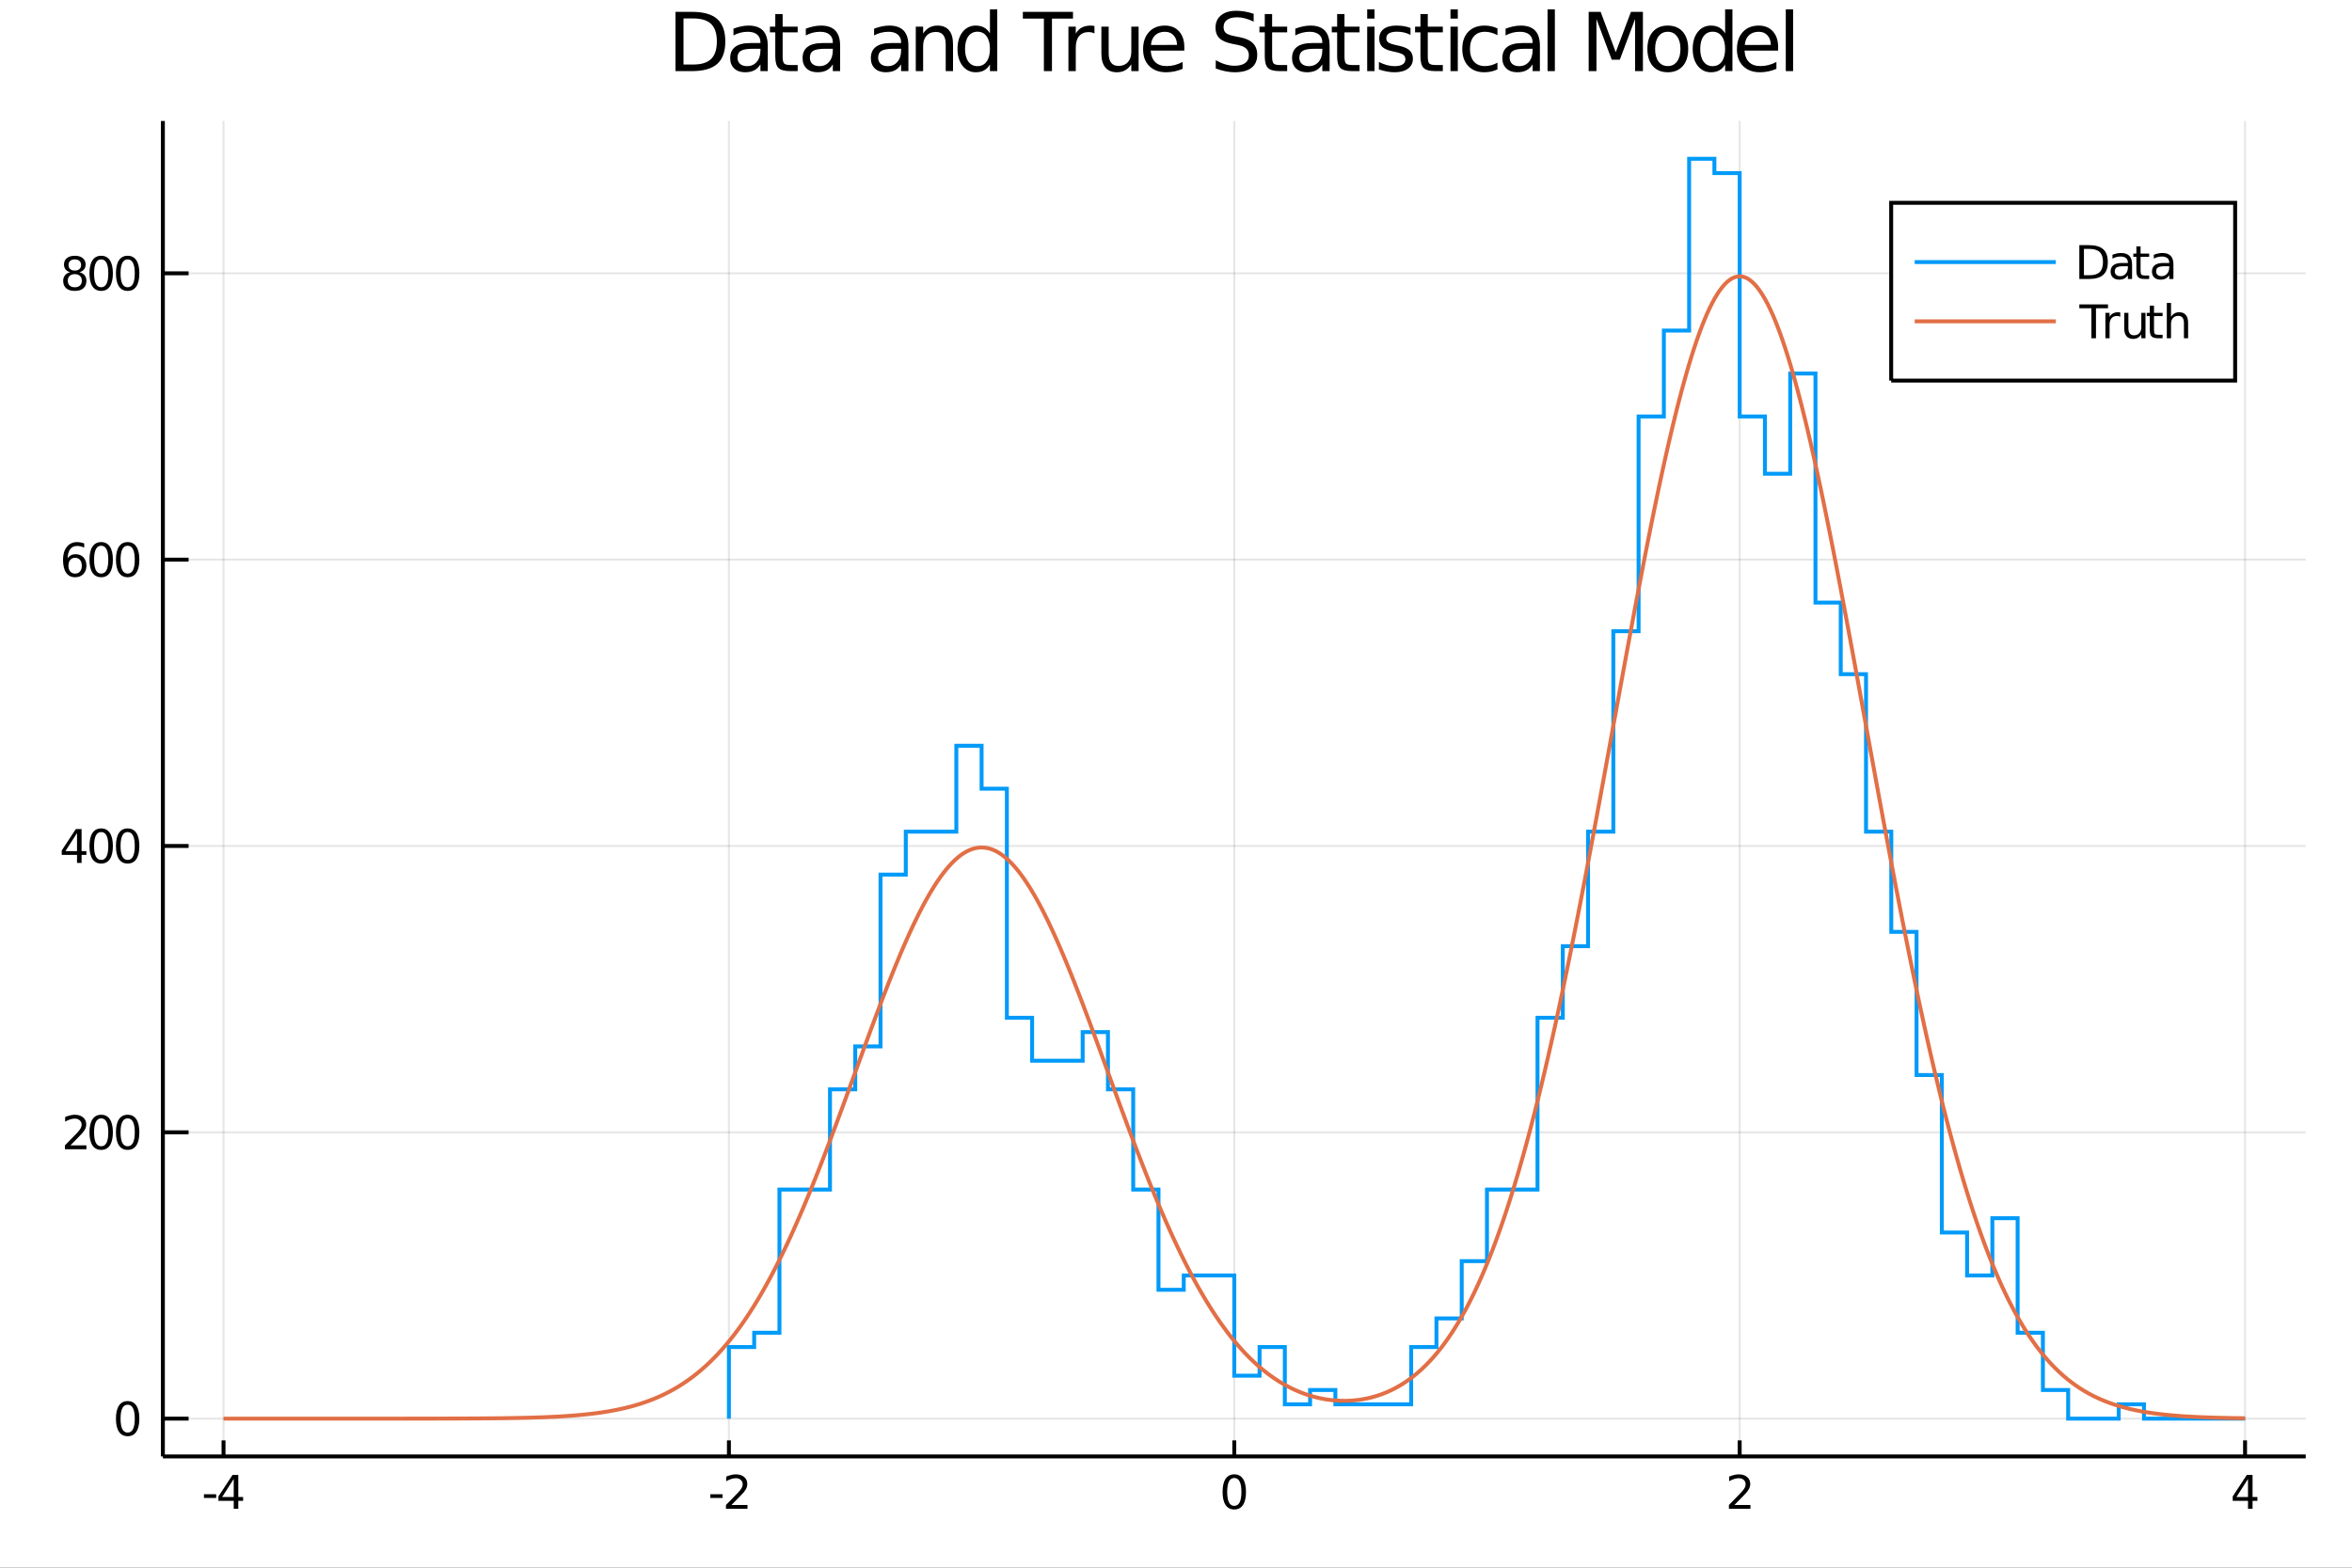 <?xml version="1.0" encoding="utf-8"?>
<svg xmlns="http://www.w3.org/2000/svg" xmlns:xlink="http://www.w3.org/1999/xlink" width="600" height="400" viewBox="0 0 2400 1600">
<rect x="0" y="0" width="2400" height="1600" fill="#333333" stroke="none"/>
<defs>
  <clipPath id="clip190">
    <rect x="0" y="0" width="2400" height="1600"/>
  </clipPath>
</defs>
<path clip-path="url(#clip190)" d="
M0 1600 L2400 1600 L2400 0 L0 0  Z
  " fill="#ffffff" fill-rule="evenodd" fill-opacity="1"/>
<defs>
  <clipPath id="clip191">
    <rect x="480" y="0" width="1681" height="1600"/>
  </clipPath>
</defs>
<path clip-path="url(#clip190)" d="
M166.205 1486.45 L2352.76 1486.45 L2352.76 123.472 L166.205 123.472  Z
  " fill="#ffffff" fill-rule="evenodd" fill-opacity="1"/>
<defs>
  <clipPath id="clip192">
    <rect x="166" y="123" width="2188" height="1364"/>
  </clipPath>
</defs>
<polyline clip-path="url(#clip192)" style="stroke:#000000; stroke-width:2; stroke-opacity:0.1; fill:none" points="
  228.088,1486.45 228.088,123.472 
  "/>
<polyline clip-path="url(#clip192)" style="stroke:#000000; stroke-width:2; stroke-opacity:0.1; fill:none" points="
  743.784,1486.45 743.784,123.472 
  "/>
<polyline clip-path="url(#clip192)" style="stroke:#000000; stroke-width:2; stroke-opacity:0.1; fill:none" points="
  1259.48,1486.45 1259.48,123.472 
  "/>
<polyline clip-path="url(#clip192)" style="stroke:#000000; stroke-width:2; stroke-opacity:0.1; fill:none" points="
  1775.18,1486.45 1775.18,123.472 
  "/>
<polyline clip-path="url(#clip192)" style="stroke:#000000; stroke-width:2; stroke-opacity:0.1; fill:none" points="
  2290.87,1486.45 2290.87,123.472 
  "/>
<polyline clip-path="url(#clip192)" style="stroke:#000000; stroke-width:2; stroke-opacity:0.1; fill:none" points="
  166.205,1447.87 2352.76,1447.87 
  "/>
<polyline clip-path="url(#clip192)" style="stroke:#000000; stroke-width:2; stroke-opacity:0.1; fill:none" points="
  166.205,1155.64 2352.76,1155.64 
  "/>
<polyline clip-path="url(#clip192)" style="stroke:#000000; stroke-width:2; stroke-opacity:0.1; fill:none" points="
  166.205,863.407 2352.76,863.407 
  "/>
<polyline clip-path="url(#clip192)" style="stroke:#000000; stroke-width:2; stroke-opacity:0.1; fill:none" points="
  166.205,571.173 2352.76,571.173 
  "/>
<polyline clip-path="url(#clip192)" style="stroke:#000000; stroke-width:2; stroke-opacity:0.1; fill:none" points="
  166.205,278.94 2352.76,278.94 
  "/>
<polyline clip-path="url(#clip190)" style="stroke:#000000; stroke-width:4; stroke-opacity:1; fill:none" points="
  166.205,1486.45 2352.76,1486.45 
  "/>
<polyline clip-path="url(#clip190)" style="stroke:#000000; stroke-width:4; stroke-opacity:1; fill:none" points="
  166.205,1486.45 166.205,123.472 
  "/>
<polyline clip-path="url(#clip190)" style="stroke:#000000; stroke-width:4; stroke-opacity:1; fill:none" points="
  228.088,1486.45 228.088,1470.09 
  "/>
<polyline clip-path="url(#clip190)" style="stroke:#000000; stroke-width:4; stroke-opacity:1; fill:none" points="
  743.784,1486.45 743.784,1470.09 
  "/>
<polyline clip-path="url(#clip190)" style="stroke:#000000; stroke-width:4; stroke-opacity:1; fill:none" points="
  1259.48,1486.45 1259.48,1470.09 
  "/>
<polyline clip-path="url(#clip190)" style="stroke:#000000; stroke-width:4; stroke-opacity:1; fill:none" points="
  1775.18,1486.45 1775.18,1470.09 
  "/>
<polyline clip-path="url(#clip190)" style="stroke:#000000; stroke-width:4; stroke-opacity:1; fill:none" points="
  2290.87,1486.45 2290.87,1470.09 
  "/>
<polyline clip-path="url(#clip190)" style="stroke:#000000; stroke-width:4; stroke-opacity:1; fill:none" points="
  166.205,1447.87 192.443,1447.87 
  "/>
<polyline clip-path="url(#clip190)" style="stroke:#000000; stroke-width:4; stroke-opacity:1; fill:none" points="
  166.205,1155.64 192.443,1155.64 
  "/>
<polyline clip-path="url(#clip190)" style="stroke:#000000; stroke-width:4; stroke-opacity:1; fill:none" points="
  166.205,863.407 192.443,863.407 
  "/>
<polyline clip-path="url(#clip190)" style="stroke:#000000; stroke-width:4; stroke-opacity:1; fill:none" points="
  166.205,571.173 192.443,571.173 
  "/>
<polyline clip-path="url(#clip190)" style="stroke:#000000; stroke-width:4; stroke-opacity:1; fill:none" points="
  166.205,278.94 192.443,278.94 
  "/>
<path clip-path="url(#clip190)" d="M 0 0 M208.1 1525.04 L220.577 1525.04 L220.577 1528.83 L208.1 1528.83 L208.1 1525.04 Z" fill="#000000" fill-rule="evenodd" fill-opacity="1" /><path clip-path="url(#clip190)" d="M 0 0 M238.493 1509.43 L226.688 1527.88 L238.493 1527.88 L238.493 1509.43 M237.266 1505.36 L243.146 1505.36 L243.146 1527.88 L248.077 1527.88 L248.077 1531.77 L243.146 1531.77 L243.146 1539.92 L238.493 1539.92 L238.493 1531.77 L222.891 1531.77 L222.891 1527.26 L237.266 1505.36 Z" fill="#000000" fill-rule="evenodd" fill-opacity="1" /><path clip-path="url(#clip190)" d="M 0 0 M724.838 1525.04 L737.314 1525.04 L737.314 1528.83 L724.838 1528.83 L724.838 1525.04 Z" fill="#000000" fill-rule="evenodd" fill-opacity="1" /><path clip-path="url(#clip190)" d="M 0 0 M746.412 1535.98 L762.731 1535.98 L762.731 1539.92 L740.787 1539.92 L740.787 1535.98 Q743.449 1533.23 748.032 1528.6 Q752.638 1523.95 753.819 1522.61 Q756.064 1520.08 756.944 1518.35 Q757.847 1516.59 757.847 1514.9 Q757.847 1512.14 755.902 1510.41 Q753.981 1508.67 750.879 1508.67 Q748.68 1508.67 746.226 1509.43 Q743.796 1510.2 741.018 1511.75 L741.018 1507.03 Q743.842 1505.89 746.296 1505.31 Q748.749 1504.73 750.787 1504.73 Q756.157 1504.73 759.351 1507.42 Q762.546 1510.11 762.546 1514.6 Q762.546 1516.73 761.736 1518.65 Q760.948 1520.54 758.842 1523.14 Q758.263 1523.81 755.161 1527.03 Q752.06 1530.22 746.412 1535.98 Z" fill="#000000" fill-rule="evenodd" fill-opacity="1" /><path clip-path="url(#clip190)" d="M 0 0 M1259.48 1508.44 Q1255.87 1508.44 1254.04 1512 Q1252.23 1515.55 1252.23 1522.67 Q1252.23 1529.78 1254.04 1533.35 Q1255.87 1536.89 1259.48 1536.89 Q1263.11 1536.89 1264.92 1533.35 Q1266.75 1529.78 1266.75 1522.67 Q1266.75 1515.55 1264.92 1512 Q1263.11 1508.44 1259.48 1508.44 M1259.48 1504.73 Q1265.29 1504.73 1268.35 1509.34 Q1271.42 1513.92 1271.42 1522.67 Q1271.42 1531.4 1268.35 1536.01 Q1265.29 1540.59 1259.48 1540.59 Q1253.67 1540.59 1250.59 1536.01 Q1247.54 1531.4 1247.54 1522.67 Q1247.54 1513.92 1250.59 1509.34 Q1253.67 1504.73 1259.48 1504.73 Z" fill="#000000" fill-rule="evenodd" fill-opacity="1" /><path clip-path="url(#clip190)" d="M 0 0 M1769.83 1535.98 L1786.15 1535.98 L1786.15 1539.92 L1764.2 1539.92 L1764.2 1535.98 Q1766.87 1533.23 1771.45 1528.6 Q1776.06 1523.95 1777.24 1522.61 Q1779.48 1520.08 1780.36 1518.35 Q1781.26 1516.59 1781.26 1514.9 Q1781.26 1512.14 1779.32 1510.41 Q1777.4 1508.67 1774.3 1508.67 Q1772.1 1508.67 1769.64 1509.43 Q1767.21 1510.2 1764.44 1511.75 L1764.44 1507.03 Q1767.26 1505.89 1769.71 1505.31 Q1772.17 1504.73 1774.2 1504.73 Q1779.57 1504.73 1782.77 1507.42 Q1785.96 1510.11 1785.96 1514.6 Q1785.96 1516.73 1785.15 1518.65 Q1784.37 1520.54 1782.26 1523.14 Q1781.68 1523.81 1778.58 1527.03 Q1775.48 1530.22 1769.83 1535.98 Z" fill="#000000" fill-rule="evenodd" fill-opacity="1" /><path clip-path="url(#clip190)" d="M 0 0 M2293.88 1509.43 L2282.08 1527.88 L2293.88 1527.88 L2293.88 1509.43 M2292.65 1505.36 L2298.53 1505.36 L2298.53 1527.88 L2303.46 1527.88 L2303.46 1531.77 L2298.53 1531.77 L2298.53 1539.92 L2293.88 1539.92 L2293.88 1531.77 L2278.28 1531.77 L2278.28 1527.26 L2292.65 1505.36 Z" fill="#000000" fill-rule="evenodd" fill-opacity="1" /><path clip-path="url(#clip190)" d="M 0 0 M130.26 1433.67 Q126.649 1433.67 124.82 1437.24 Q123.015 1440.78 123.015 1447.91 Q123.015 1455.01 124.82 1458.58 Q126.649 1462.12 130.26 1462.12 Q133.895 1462.12 135.7 1458.58 Q137.529 1455.01 137.529 1447.91 Q137.529 1440.78 135.7 1437.24 Q133.895 1433.67 130.26 1433.67 M130.26 1429.97 Q136.07 1429.97 139.126 1434.57 Q142.205 1439.16 142.205 1447.91 Q142.205 1456.63 139.126 1461.24 Q136.07 1465.82 130.26 1465.82 Q124.45 1465.82 121.371 1461.24 Q118.316 1456.63 118.316 1447.91 Q118.316 1439.16 121.371 1434.57 Q124.45 1429.97 130.26 1429.97 Z" fill="#000000" fill-rule="evenodd" fill-opacity="1" /><path clip-path="url(#clip190)" d="M 0 0 M71.858 1168.98 L88.177 1168.98 L88.177 1172.92 L66.233 1172.92 L66.233 1168.98 Q68.895 1166.23 73.478 1161.6 Q78.085 1156.95 79.265 1155.61 Q81.51 1153.08 82.39 1151.35 Q83.293 1149.59 83.293 1147.9 Q83.293 1145.14 81.349 1143.41 Q79.427 1141.67 76.325 1141.67 Q74.126 1141.67 71.673 1142.43 Q69.242 1143.2 66.464 1144.75 L66.464 1140.03 Q69.288 1138.89 71.742 1138.31 Q74.196 1137.73 76.233 1137.73 Q81.603 1137.73 84.798 1140.42 Q87.992 1143.11 87.992 1147.6 Q87.992 1149.73 87.182 1151.65 Q86.395 1153.54 84.288 1156.14 Q83.71 1156.81 80.608 1160.03 Q77.506 1163.22 71.858 1168.98 Z" fill="#000000" fill-rule="evenodd" fill-opacity="1" /><path clip-path="url(#clip190)" d="M 0 0 M103.247 1141.44 Q99.635 1141.44 97.807 1145 Q96.001 1148.54 96.001 1155.67 Q96.001 1162.78 97.807 1166.35 Q99.635 1169.89 103.247 1169.89 Q106.881 1169.89 108.686 1166.35 Q110.515 1162.78 110.515 1155.67 Q110.515 1148.54 108.686 1145 Q106.881 1141.44 103.247 1141.44 M103.247 1137.73 Q109.057 1137.73 112.112 1142.34 Q115.191 1146.92 115.191 1155.67 Q115.191 1164.4 112.112 1169.01 Q109.057 1173.59 103.247 1173.59 Q97.436 1173.59 94.358 1169.01 Q91.302 1164.4 91.302 1155.67 Q91.302 1146.92 94.358 1142.34 Q97.436 1137.73 103.247 1137.73 Z" fill="#000000" fill-rule="evenodd" fill-opacity="1" /><path clip-path="url(#clip190)" d="M 0 0 M130.26 1141.44 Q126.649 1141.44 124.82 1145 Q123.015 1148.54 123.015 1155.67 Q123.015 1162.78 124.82 1166.35 Q126.649 1169.89 130.26 1169.89 Q133.895 1169.89 135.7 1166.35 Q137.529 1162.78 137.529 1155.67 Q137.529 1148.54 135.7 1145 Q133.895 1141.44 130.26 1141.44 M130.26 1137.73 Q136.07 1137.73 139.126 1142.34 Q142.205 1146.92 142.205 1155.67 Q142.205 1164.4 139.126 1169.01 Q136.07 1173.59 130.26 1173.59 Q124.45 1173.59 121.371 1169.01 Q118.316 1164.4 118.316 1155.67 Q118.316 1146.92 121.371 1142.34 Q124.45 1137.73 130.26 1137.73 Z" fill="#000000" fill-rule="evenodd" fill-opacity="1" /><path clip-path="url(#clip190)" d="M 0 0 M78.594 850.201 L66.788 868.65 L78.594 868.65 L78.594 850.201 M77.367 846.127 L83.247 846.127 L83.247 868.65 L88.177 868.65 L88.177 872.539 L83.247 872.539 L83.247 880.687 L78.594 880.687 L78.594 872.539 L62.992 872.539 L62.992 868.025 L77.367 846.127 Z" fill="#000000" fill-rule="evenodd" fill-opacity="1" /><path clip-path="url(#clip190)" d="M 0 0 M103.247 849.205 Q99.635 849.205 97.807 852.77 Q96.001 856.312 96.001 863.441 Q96.001 870.548 97.807 874.113 Q99.635 877.654 103.247 877.654 Q106.881 877.654 108.686 874.113 Q110.515 870.548 110.515 863.441 Q110.515 856.312 108.686 852.77 Q106.881 849.205 103.247 849.205 M103.247 845.502 Q109.057 845.502 112.112 850.108 Q115.191 854.691 115.191 863.441 Q115.191 872.168 112.112 876.775 Q109.057 881.358 103.247 881.358 Q97.436 881.358 94.358 876.775 Q91.302 872.168 91.302 863.441 Q91.302 854.691 94.358 850.108 Q97.436 845.502 103.247 845.502 Z" fill="#000000" fill-rule="evenodd" fill-opacity="1" /><path clip-path="url(#clip190)" d="M 0 0 M130.26 849.205 Q126.649 849.205 124.82 852.77 Q123.015 856.312 123.015 863.441 Q123.015 870.548 124.82 874.113 Q126.649 877.654 130.26 877.654 Q133.895 877.654 135.7 874.113 Q137.529 870.548 137.529 863.441 Q137.529 856.312 135.7 852.77 Q133.895 849.205 130.26 849.205 M130.26 845.502 Q136.07 845.502 139.126 850.108 Q142.205 854.691 142.205 863.441 Q142.205 872.168 139.126 876.775 Q136.07 881.358 130.26 881.358 Q124.45 881.358 121.371 876.775 Q118.316 872.168 118.316 863.441 Q118.316 854.691 121.371 850.108 Q124.45 845.502 130.26 845.502 Z" fill="#000000" fill-rule="evenodd" fill-opacity="1" /><path clip-path="url(#clip190)" d="M 0 0 M76.65 569.31 Q73.501 569.31 71.65 571.463 Q69.821 573.616 69.821 577.366 Q69.821 581.092 71.65 583.268 Q73.501 585.421 76.65 585.421 Q79.798 585.421 81.626 583.268 Q83.478 581.092 83.478 577.366 Q83.478 573.616 81.626 571.463 Q79.798 569.31 76.65 569.31 M85.932 554.657 L85.932 558.917 Q84.173 558.083 82.367 557.643 Q80.585 557.204 78.825 557.204 Q74.196 557.204 71.742 560.329 Q69.311 563.454 68.964 569.773 Q70.33 567.759 72.39 566.694 Q74.45 565.606 76.927 565.606 Q82.135 565.606 85.145 568.778 Q88.177 571.926 88.177 577.366 Q88.177 582.69 85.029 585.907 Q81.881 589.125 76.65 589.125 Q70.654 589.125 67.483 584.541 Q64.312 579.935 64.312 571.208 Q64.312 563.014 68.2 558.153 Q72.089 553.268 78.64 553.268 Q80.399 553.268 82.182 553.616 Q83.987 553.963 85.932 554.657 Z" fill="#000000" fill-rule="evenodd" fill-opacity="1" /><path clip-path="url(#clip190)" d="M 0 0 M103.247 556.972 Q99.635 556.972 97.807 560.537 Q96.001 564.079 96.001 571.208 Q96.001 578.315 97.807 581.879 Q99.635 585.421 103.247 585.421 Q106.881 585.421 108.686 581.879 Q110.515 578.315 110.515 571.208 Q110.515 564.079 108.686 560.537 Q106.881 556.972 103.247 556.972 M103.247 553.268 Q109.057 553.268 112.112 557.875 Q115.191 562.458 115.191 571.208 Q115.191 579.935 112.112 584.541 Q109.057 589.125 103.247 589.125 Q97.436 589.125 94.358 584.541 Q91.302 579.935 91.302 571.208 Q91.302 562.458 94.358 557.875 Q97.436 553.268 103.247 553.268 Z" fill="#000000" fill-rule="evenodd" fill-opacity="1" /><path clip-path="url(#clip190)" d="M 0 0 M130.26 556.972 Q126.649 556.972 124.82 560.537 Q123.015 564.079 123.015 571.208 Q123.015 578.315 124.82 581.879 Q126.649 585.421 130.26 585.421 Q133.895 585.421 135.7 581.879 Q137.529 578.315 137.529 571.208 Q137.529 564.079 135.7 560.537 Q133.895 556.972 130.26 556.972 M130.26 553.268 Q136.07 553.268 139.126 557.875 Q142.205 562.458 142.205 571.208 Q142.205 579.935 139.126 584.541 Q136.07 589.125 130.26 589.125 Q124.45 589.125 121.371 584.541 Q118.316 579.935 118.316 571.208 Q118.316 562.458 121.371 557.875 Q124.45 553.268 130.26 553.268 Z" fill="#000000" fill-rule="evenodd" fill-opacity="1" /><path clip-path="url(#clip190)" d="M 0 0 M76.325 279.808 Q72.992 279.808 71.071 281.591 Q69.173 283.373 69.173 286.498 Q69.173 289.623 71.071 291.405 Q72.992 293.188 76.325 293.188 Q79.659 293.188 81.58 291.405 Q83.501 289.6 83.501 286.498 Q83.501 283.373 81.58 281.591 Q79.682 279.808 76.325 279.808 M71.65 277.818 Q68.64 277.077 66.95 275.017 Q65.284 272.956 65.284 269.993 Q65.284 265.85 68.224 263.443 Q71.186 261.035 76.325 261.035 Q81.487 261.035 84.427 263.443 Q87.367 265.85 87.367 269.993 Q87.367 272.956 85.677 275.017 Q84.01 277.077 81.024 277.818 Q84.404 278.605 86.279 280.896 Q88.177 283.188 88.177 286.498 Q88.177 291.521 85.099 294.206 Q82.043 296.891 76.325 296.891 Q70.608 296.891 67.529 294.206 Q64.474 291.521 64.474 286.498 Q64.474 283.188 66.372 280.896 Q68.27 278.605 71.65 277.818 M69.936 270.433 Q69.936 273.118 71.603 274.623 Q73.293 276.128 76.325 276.128 Q79.335 276.128 81.024 274.623 Q82.737 273.118 82.737 270.433 Q82.737 267.748 81.024 266.244 Q79.335 264.739 76.325 264.739 Q73.293 264.739 71.603 266.244 Q69.936 267.748 69.936 270.433 Z" fill="#000000" fill-rule="evenodd" fill-opacity="1" /><path clip-path="url(#clip190)" d="M 0 0 M103.247 264.739 Q99.635 264.739 97.807 268.304 Q96.001 271.845 96.001 278.975 Q96.001 286.081 97.807 289.646 Q99.635 293.188 103.247 293.188 Q106.881 293.188 108.686 289.646 Q110.515 286.081 110.515 278.975 Q110.515 271.845 108.686 268.304 Q106.881 264.739 103.247 264.739 M103.247 261.035 Q109.057 261.035 112.112 265.642 Q115.191 270.225 115.191 278.975 Q115.191 287.702 112.112 292.308 Q109.057 296.891 103.247 296.891 Q97.436 296.891 94.358 292.308 Q91.302 287.702 91.302 278.975 Q91.302 270.225 94.358 265.642 Q97.436 261.035 103.247 261.035 Z" fill="#000000" fill-rule="evenodd" fill-opacity="1" /><path clip-path="url(#clip190)" d="M 0 0 M130.26 264.739 Q126.649 264.739 124.82 268.304 Q123.015 271.845 123.015 278.975 Q123.015 286.081 124.82 289.646 Q126.649 293.188 130.26 293.188 Q133.895 293.188 135.7 289.646 Q137.529 286.081 137.529 278.975 Q137.529 271.845 135.7 268.304 Q133.895 264.739 130.26 264.739 M130.26 261.035 Q136.07 261.035 139.126 265.642 Q142.205 270.225 142.205 278.975 Q142.205 287.702 139.126 292.308 Q136.07 296.891 130.26 296.891 Q124.45 296.891 121.371 292.308 Q118.316 287.702 118.316 278.975 Q118.316 270.225 121.371 265.642 Q124.45 261.035 130.26 261.035 Z" fill="#000000" fill-rule="evenodd" fill-opacity="1" /><path clip-path="url(#clip190)" d="M 0 0 M697.458 18.82 L697.458 65.852 L707.342 65.852 Q719.859 65.852 725.652 60.18 Q731.485 54.509 731.485 42.275 Q731.485 30.122 725.652 24.492 Q719.859 18.82 707.342 18.82 L697.458 18.82 M689.275 12.096 L706.086 12.096 Q723.667 12.096 731.891 19.428 Q740.114 26.72 740.114 42.275 Q740.114 57.912 731.85 65.244 Q723.586 72.576 706.086 72.576 L689.275 72.576 L689.275 12.096 Z" fill="#000000" fill-rule="evenodd" fill-opacity="1" /><path clip-path="url(#clip190)" d="M 0 0 M768.551 49.769 Q759.518 49.769 756.034 51.835 Q752.55 53.901 752.55 58.884 Q752.55 62.854 755.143 65.203 Q757.776 67.512 762.272 67.512 Q768.47 67.512 772.197 63.137 Q775.964 58.722 775.964 51.43 L775.964 49.769 L768.551 49.769 M783.418 46.691 L783.418 72.576 L775.964 72.576 L775.964 65.689 Q773.412 69.821 769.604 71.806 Q765.797 73.751 760.287 73.751 Q753.32 73.751 749.188 69.862 Q745.096 65.933 745.096 59.37 Q745.096 51.714 750.201 47.825 Q755.345 43.936 765.513 43.936 L775.964 43.936 L775.964 43.207 Q775.964 38.062 772.562 35.267 Q769.199 32.431 763.082 32.431 Q759.194 32.431 755.507 33.363 Q751.821 34.295 748.418 36.158 L748.418 29.272 Q752.51 27.692 756.358 26.922 Q760.206 26.112 763.852 26.112 Q773.696 26.112 778.557 31.216 Q783.418 36.32 783.418 46.691 Z" fill="#000000" fill-rule="evenodd" fill-opacity="1" /><path clip-path="url(#clip190)" d="M 0 0 M798.609 14.324 L798.609 27.206 L813.962 27.206 L813.962 32.999 L798.609 32.999 L798.609 57.628 Q798.609 63.178 800.108 64.758 Q801.647 66.338 806.306 66.338 L813.962 66.338 L813.962 72.576 L806.306 72.576 Q797.677 72.576 794.396 69.376 Q791.115 66.135 791.115 57.628 L791.115 32.999 L785.646 32.999 L785.646 27.206 L791.115 27.206 L791.115 14.324 L798.609 14.324 Z" fill="#000000" fill-rule="evenodd" fill-opacity="1" /><path clip-path="url(#clip190)" d="M 0 0 M842.399 49.769 Q833.366 49.769 829.882 51.835 Q826.398 53.901 826.398 58.884 Q826.398 62.854 828.991 65.203 Q831.624 67.512 836.12 67.512 Q842.318 67.512 846.045 63.137 Q849.812 58.722 849.812 51.43 L849.812 49.769 L842.399 49.769 M857.266 46.691 L857.266 72.576 L849.812 72.576 L849.812 65.689 Q847.26 69.821 843.452 71.806 Q839.645 73.751 834.135 73.751 Q827.168 73.751 823.036 69.862 Q818.944 65.933 818.944 59.37 Q818.944 51.714 824.049 47.825 Q829.193 43.936 839.361 43.936 L849.812 43.936 L849.812 43.207 Q849.812 38.062 846.41 35.267 Q843.047 32.431 836.93 32.431 Q833.042 32.431 829.355 33.363 Q825.669 34.295 822.266 36.158 L822.266 29.272 Q826.358 27.692 830.206 26.922 Q834.054 26.112 837.7 26.112 Q847.544 26.112 852.405 31.216 Q857.266 36.32 857.266 46.691 Z" fill="#000000" fill-rule="evenodd" fill-opacity="1" /><path clip-path="url(#clip190)" d="M 0 0 M912.075 49.769 Q903.041 49.769 899.557 51.835 Q896.074 53.901 896.074 58.884 Q896.074 62.854 898.666 65.203 Q901.299 67.512 905.796 67.512 Q911.994 67.512 915.721 63.137 Q919.488 58.722 919.488 51.43 L919.488 49.769 L912.075 49.769 M926.942 46.691 L926.942 72.576 L919.488 72.576 L919.488 65.689 Q916.936 69.821 913.128 71.806 Q909.32 73.751 903.811 73.751 Q896.843 73.751 892.711 69.862 Q888.62 65.933 888.62 59.37 Q888.62 51.714 893.724 47.825 Q898.869 43.936 909.037 43.936 L919.488 43.936 L919.488 43.207 Q919.488 38.062 916.085 35.267 Q912.723 32.431 906.606 32.431 Q902.717 32.431 899.031 33.363 Q895.345 34.295 891.942 36.158 L891.942 29.272 Q896.033 27.692 899.882 26.922 Q903.73 26.112 907.376 26.112 Q917.219 26.112 922.08 31.216 Q926.942 36.32 926.942 46.691 Z" fill="#000000" fill-rule="evenodd" fill-opacity="1" /><path clip-path="url(#clip190)" d="M 0 0 M972.474 45.192 L972.474 72.576 L965.02 72.576 L965.02 45.435 Q965.02 38.994 962.508 35.794 Q959.997 32.594 954.974 32.594 Q948.938 32.594 945.454 36.442 Q941.97 40.29 941.97 46.934 L941.97 72.576 L934.476 72.576 L934.476 27.206 L941.97 27.206 L941.97 34.254 Q944.644 30.163 948.249 28.138 Q951.895 26.112 956.635 26.112 Q964.453 26.112 968.463 30.973 Q972.474 35.794 972.474 45.192 Z" fill="#000000" fill-rule="evenodd" fill-opacity="1" /><path clip-path="url(#clip190)" d="M 0 0 M1010.15 34.092 L1010.15 9.544 L1017.6 9.544 L1017.6 72.576 L1010.15 72.576 L1010.15 65.77 Q1007.8 69.821 1004.19 71.806 Q1000.63 73.751 995.604 73.751 Q987.381 73.751 982.196 67.188 Q977.051 60.626 977.051 49.931 Q977.051 39.237 982.196 32.675 Q987.381 26.112 995.604 26.112 Q1000.63 26.112 1004.19 28.097 Q1007.8 30.041 1010.15 34.092 M984.748 49.931 Q984.748 58.155 988.11 62.854 Q991.513 67.512 997.427 67.512 Q1003.34 67.512 1006.74 62.854 Q1010.15 58.155 1010.15 49.931 Q1010.15 41.708 1006.74 37.05 Q1003.34 32.35 997.427 32.35 Q991.513 32.35 988.11 37.05 Q984.748 41.708 984.748 49.931 Z" fill="#000000" fill-rule="evenodd" fill-opacity="1" /><path clip-path="url(#clip190)" d="M 0 0 M1043.73 12.096 L1094.89 12.096 L1094.89 18.983 L1073.42 18.983 L1073.42 72.576 L1065.2 72.576 L1065.2 18.983 L1043.73 18.983 L1043.73 12.096 Z" fill="#000000" fill-rule="evenodd" fill-opacity="1" /><path clip-path="url(#clip190)" d="M 0 0 M1116.81 34.173 Q1115.55 33.444 1114.05 33.12 Q1112.59 32.756 1110.81 32.756 Q1104.49 32.756 1101.09 36.888 Q1097.73 40.979 1097.73 48.676 L1097.73 72.576 L1090.23 72.576 L1090.23 27.206 L1097.73 27.206 L1097.73 34.254 Q1100.08 30.122 1103.84 28.138 Q1107.61 26.112 1113 26.112 Q1113.77 26.112 1114.7 26.234 Q1115.63 26.315 1116.77 26.517 L1116.81 34.173 Z" fill="#000000" fill-rule="evenodd" fill-opacity="1" /><path clip-path="url(#clip190)" d="M 0 0 M1123.86 54.671 L1123.86 27.206 L1131.31 27.206 L1131.31 54.387 Q1131.31 60.828 1133.82 64.069 Q1136.33 67.269 1141.36 67.269 Q1147.39 67.269 1150.88 63.421 Q1154.4 59.573 1154.4 52.929 L1154.4 27.206 L1161.85 27.206 L1161.85 72.576 L1154.4 72.576 L1154.4 65.608 Q1151.69 69.74 1148.08 71.766 Q1144.52 73.751 1139.78 73.751 Q1131.96 73.751 1127.91 68.89 Q1123.86 64.029 1123.86 54.671 M1142.61 26.112 L1142.61 26.112 Z" fill="#000000" fill-rule="evenodd" fill-opacity="1" /><path clip-path="url(#clip190)" d="M 0 0 M1208.48 48.028 L1208.48 51.673 L1174.21 51.673 Q1174.69 59.37 1178.83 63.421 Q1183 67.431 1190.41 67.431 Q1194.71 67.431 1198.72 66.378 Q1202.77 65.325 1206.74 63.218 L1206.74 70.267 Q1202.73 71.968 1198.51 72.86 Q1194.3 73.751 1189.97 73.751 Q1179.11 73.751 1172.75 67.431 Q1166.43 61.112 1166.43 50.337 Q1166.43 39.197 1172.43 32.675 Q1178.46 26.112 1188.67 26.112 Q1197.83 26.112 1203.13 32.026 Q1208.48 37.9 1208.48 48.028 M1201.03 45.84 Q1200.94 39.723 1197.58 36.077 Q1194.26 32.431 1188.75 32.431 Q1182.51 32.431 1178.75 35.956 Q1175.02 39.48 1174.45 45.88 L1201.03 45.84 Z" fill="#000000" fill-rule="evenodd" fill-opacity="1" /><path clip-path="url(#clip190)" d="M 0 0 M1279.25 14.081 L1279.25 22.061 Q1274.59 19.833 1270.46 18.739 Q1266.33 17.646 1262.48 17.646 Q1255.79 17.646 1252.15 20.238 Q1248.54 22.831 1248.54 27.611 Q1248.54 31.621 1250.93 33.687 Q1253.36 35.713 1260.09 36.969 L1265.03 37.981 Q1274.19 39.723 1278.52 44.139 Q1282.89 48.514 1282.89 55.886 Q1282.89 64.677 1276.98 69.214 Q1271.11 73.751 1259.72 73.751 Q1255.43 73.751 1250.57 72.778 Q1245.75 71.806 1240.56 69.902 L1240.56 61.477 Q1245.55 64.272 1250.33 65.689 Q1255.11 67.107 1259.72 67.107 Q1266.73 67.107 1270.54 64.353 Q1274.35 61.598 1274.35 56.494 Q1274.35 52.038 1271.59 49.526 Q1268.88 47.015 1262.64 45.759 L1257.66 44.787 Q1248.5 42.964 1244.41 39.075 Q1240.32 35.186 1240.32 28.259 Q1240.32 20.238 1245.95 15.62 Q1251.62 11.002 1261.55 11.002 Q1265.8 11.002 1270.22 11.772 Q1274.63 12.542 1279.25 14.081 Z" fill="#000000" fill-rule="evenodd" fill-opacity="1" /><path clip-path="url(#clip190)" d="M 0 0 M1298.09 14.324 L1298.09 27.206 L1313.44 27.206 L1313.44 32.999 L1298.09 32.999 L1298.09 57.628 Q1298.09 63.178 1299.58 64.758 Q1301.12 66.338 1305.78 66.338 L1313.44 66.338 L1313.44 72.576 L1305.78 72.576 Q1297.15 72.576 1293.87 69.376 Q1290.59 66.135 1290.59 57.628 L1290.59 32.999 L1285.12 32.999 L1285.12 27.206 L1290.59 27.206 L1290.59 14.324 L1298.09 14.324 Z" fill="#000000" fill-rule="evenodd" fill-opacity="1" /><path clip-path="url(#clip190)" d="M 0 0 M1341.88 49.769 Q1332.84 49.769 1329.36 51.835 Q1325.87 53.901 1325.87 58.884 Q1325.87 62.854 1328.47 65.203 Q1331.1 67.512 1335.6 67.512 Q1341.79 67.512 1345.52 63.137 Q1349.29 58.722 1349.29 51.43 L1349.29 49.769 L1341.88 49.769 M1356.74 46.691 L1356.74 72.576 L1349.29 72.576 L1349.29 65.689 Q1346.74 69.821 1342.93 71.806 Q1339.12 73.751 1333.61 73.751 Q1326.64 73.751 1322.51 69.862 Q1318.42 65.933 1318.42 59.37 Q1318.42 51.714 1323.53 47.825 Q1328.67 43.936 1338.84 43.936 L1349.29 43.936 L1349.29 43.207 Q1349.29 38.062 1345.89 35.267 Q1342.52 32.431 1336.41 32.431 Q1332.52 32.431 1328.83 33.363 Q1325.15 34.295 1321.74 36.158 L1321.74 29.272 Q1325.83 27.692 1329.68 26.922 Q1333.53 26.112 1337.18 26.112 Q1347.02 26.112 1351.88 31.216 Q1356.74 36.32 1356.74 46.691 Z" fill="#000000" fill-rule="evenodd" fill-opacity="1" /><path clip-path="url(#clip190)" d="M 0 0 M1371.93 14.324 L1371.93 27.206 L1387.29 27.206 L1387.29 32.999 L1371.93 32.999 L1371.93 57.628 Q1371.93 63.178 1373.43 64.758 Q1374.97 66.338 1379.63 66.338 L1387.29 66.338 L1387.29 72.576 L1379.63 72.576 Q1371 72.576 1367.72 69.376 Q1364.44 66.135 1364.44 57.628 L1364.44 32.999 L1358.97 32.999 L1358.97 27.206 L1364.44 27.206 L1364.44 14.324 L1371.93 14.324 Z" fill="#000000" fill-rule="evenodd" fill-opacity="1" /><path clip-path="url(#clip190)" d="M 0 0 M1395.1 27.206 L1402.56 27.206 L1402.56 72.576 L1395.1 72.576 L1395.1 27.206 M1395.1 9.544 L1402.56 9.544 L1402.56 18.983 L1395.1 18.983 L1395.1 9.544 Z" fill="#000000" fill-rule="evenodd" fill-opacity="1" /><path clip-path="url(#clip190)" d="M 0 0 M1439.3 28.543 L1439.3 35.591 Q1436.14 33.971 1432.74 33.161 Q1429.33 32.35 1425.69 32.35 Q1420.14 32.35 1417.34 34.052 Q1414.59 35.753 1414.59 39.156 Q1414.59 41.749 1416.57 43.248 Q1418.56 44.706 1424.55 46.043 L1427.11 46.61 Q1435.05 48.311 1438.37 51.43 Q1441.73 54.509 1441.73 60.059 Q1441.73 66.378 1436.71 70.064 Q1431.72 73.751 1422.97 73.751 Q1419.33 73.751 1415.36 73.022 Q1411.43 72.333 1407.05 70.915 L1407.05 63.218 Q1411.19 65.365 1415.2 66.459 Q1419.21 67.512 1423.14 67.512 Q1428.4 67.512 1431.24 65.73 Q1434.07 63.907 1434.07 60.626 Q1434.07 57.588 1432.01 55.967 Q1429.98 54.347 1423.06 52.848 L1420.46 52.24 Q1413.54 50.782 1410.46 47.785 Q1407.38 44.746 1407.38 39.48 Q1407.38 33.08 1411.92 29.596 Q1416.45 26.112 1424.8 26.112 Q1428.93 26.112 1432.58 26.72 Q1436.22 27.327 1439.3 28.543 Z" fill="#000000" fill-rule="evenodd" fill-opacity="1" /><path clip-path="url(#clip190)" d="M 0 0 M1456.92 14.324 L1456.92 27.206 L1472.27 27.206 L1472.27 32.999 L1456.92 32.999 L1456.92 57.628 Q1456.92 63.178 1458.42 64.758 Q1459.96 66.338 1464.62 66.338 L1472.27 66.338 L1472.27 72.576 L1464.62 72.576 Q1455.99 72.576 1452.71 69.376 Q1449.43 66.135 1449.43 57.628 L1449.43 32.999 L1443.96 32.999 L1443.96 27.206 L1449.43 27.206 L1449.43 14.324 L1456.92 14.324 Z" fill="#000000" fill-rule="evenodd" fill-opacity="1" /><path clip-path="url(#clip190)" d="M 0 0 M1480.09 27.206 L1487.55 27.206 L1487.55 72.576 L1480.09 72.576 L1480.09 27.206 M1480.09 9.544 L1487.55 9.544 L1487.55 18.983 L1480.09 18.983 L1480.09 9.544 Z" fill="#000000" fill-rule="evenodd" fill-opacity="1" /><path clip-path="url(#clip190)" d="M 0 0 M1528.01 28.948 L1528.01 35.915 Q1524.86 34.173 1521.65 33.323 Q1518.5 32.431 1515.25 32.431 Q1508 32.431 1503.99 37.05 Q1499.98 41.627 1499.98 49.931 Q1499.98 58.236 1503.99 62.854 Q1508 67.431 1515.25 67.431 Q1518.5 67.431 1521.65 66.581 Q1524.86 65.689 1528.01 63.948 L1528.01 70.834 Q1524.9 72.292 1521.53 73.022 Q1518.21 73.751 1514.44 73.751 Q1504.2 73.751 1498.16 67.31 Q1492.12 60.869 1492.12 49.931 Q1492.12 38.832 1498.2 32.472 Q1504.32 26.112 1514.93 26.112 Q1518.37 26.112 1521.65 26.841 Q1524.94 27.53 1528.01 28.948 Z" fill="#000000" fill-rule="evenodd" fill-opacity="1" /><path clip-path="url(#clip190)" d="M 0 0 M1556.45 49.769 Q1547.42 49.769 1543.93 51.835 Q1540.45 53.901 1540.45 58.884 Q1540.45 62.854 1543.04 65.203 Q1545.68 67.512 1550.17 67.512 Q1556.37 67.512 1560.1 63.137 Q1563.87 58.722 1563.87 51.43 L1563.87 49.769 L1556.45 49.769 M1571.32 46.691 L1571.32 72.576 L1563.87 72.576 L1563.87 65.689 Q1561.31 69.821 1557.51 71.806 Q1553.7 73.751 1548.19 73.751 Q1541.22 73.751 1537.09 69.862 Q1533 65.933 1533 59.37 Q1533 51.714 1538.1 47.825 Q1543.25 43.936 1553.41 43.936 L1563.87 43.936 L1563.87 43.207 Q1563.87 38.062 1560.46 35.267 Q1557.1 32.431 1550.98 32.431 Q1547.09 32.431 1543.41 33.363 Q1539.72 34.295 1536.32 36.158 L1536.32 29.272 Q1540.41 27.692 1544.26 26.922 Q1548.11 26.112 1551.75 26.112 Q1561.6 26.112 1566.46 31.216 Q1571.32 36.32 1571.32 46.691 Z" fill="#000000" fill-rule="evenodd" fill-opacity="1" /><path clip-path="url(#clip190)" d="M 0 0 M1579.14 9.544 L1586.59 9.544 L1586.59 72.576 L1579.14 72.576 L1579.14 9.544 Z" fill="#000000" fill-rule="evenodd" fill-opacity="1" /><path clip-path="url(#clip190)" d="M 0 0 M1621.1 12.096 L1633.3 12.096 L1648.73 53.253 L1664.25 12.096 L1676.44 12.096 L1676.44 72.576 L1668.46 72.576 L1668.46 19.469 L1652.86 60.95 L1644.64 60.95 L1629.04 19.469 L1629.04 72.576 L1621.1 72.576 L1621.1 12.096 Z" fill="#000000" fill-rule="evenodd" fill-opacity="1" /><path clip-path="url(#clip190)" d="M 0 0 M1701.84 32.431 Q1695.84 32.431 1692.36 37.131 Q1688.88 41.789 1688.88 49.931 Q1688.88 58.074 1692.32 62.773 Q1695.8 67.431 1701.84 67.431 Q1707.79 67.431 1711.28 62.732 Q1714.76 58.033 1714.76 49.931 Q1714.76 41.87 1711.28 37.171 Q1707.79 32.431 1701.84 32.431 M1701.84 26.112 Q1711.56 26.112 1717.11 32.431 Q1722.66 38.751 1722.66 49.931 Q1722.66 61.071 1717.11 67.431 Q1711.56 73.751 1701.84 73.751 Q1692.08 73.751 1686.53 67.431 Q1681.02 61.071 1681.02 49.931 Q1681.02 38.751 1686.53 32.431 Q1692.08 26.112 1701.84 26.112 Z" fill="#000000" fill-rule="evenodd" fill-opacity="1" /><path clip-path="url(#clip190)" d="M 0 0 M1760.33 34.092 L1760.33 9.544 L1767.79 9.544 L1767.79 72.576 L1760.33 72.576 L1760.33 65.77 Q1757.98 69.821 1754.38 71.806 Q1750.81 73.751 1745.79 73.751 Q1737.57 73.751 1732.38 67.188 Q1727.24 60.626 1727.24 49.931 Q1727.24 39.237 1732.38 32.675 Q1737.57 26.112 1745.79 26.112 Q1750.81 26.112 1754.38 28.097 Q1757.98 30.041 1760.33 34.092 M1734.93 49.931 Q1734.93 58.155 1738.3 62.854 Q1741.7 67.512 1747.61 67.512 Q1753.53 67.512 1756.93 62.854 Q1760.33 58.155 1760.33 49.931 Q1760.33 41.708 1756.93 37.05 Q1753.53 32.35 1747.61 32.35 Q1741.7 32.35 1738.3 37.05 Q1734.93 41.708 1734.93 49.931 Z" fill="#000000" fill-rule="evenodd" fill-opacity="1" /><path clip-path="url(#clip190)" d="M 0 0 M1814.41 48.028 L1814.41 51.673 L1780.14 51.673 Q1780.63 59.37 1784.76 63.421 Q1788.93 67.431 1796.35 67.431 Q1800.64 67.431 1804.65 66.378 Q1808.7 65.325 1812.67 63.218 L1812.67 70.267 Q1808.66 71.968 1804.45 72.86 Q1800.24 73.751 1795.9 73.751 Q1785.04 73.751 1778.68 67.431 Q1772.37 61.112 1772.37 50.337 Q1772.37 39.197 1778.36 32.675 Q1784.4 26.112 1794.6 26.112 Q1803.76 26.112 1809.07 32.026 Q1814.41 37.9 1814.41 48.028 M1806.96 45.84 Q1806.88 39.723 1803.52 36.077 Q1800.19 32.431 1794.69 32.431 Q1788.45 32.431 1784.68 35.956 Q1780.95 39.48 1780.39 45.88 L1806.96 45.84 Z" fill="#000000" fill-rule="evenodd" fill-opacity="1" /><path clip-path="url(#clip190)" d="M 0 0 M1822.23 9.544 L1829.69 9.544 L1829.69 72.576 L1822.23 72.576 L1822.23 9.544 Z" fill="#000000" fill-rule="evenodd" fill-opacity="1" /><polyline clip-path="url(#clip192)" style="stroke:#009af9; stroke-width:4; stroke-opacity:1; fill:none" points="
  743.784,1447.87 743.784,1374.81 769.569,1374.81 769.569,1360.2 795.354,1360.2 795.354,1214.09 821.139,1214.09 846.923,1214.09 846.923,1111.8 
  872.708,1111.8 872.708,1067.97 898.493,1067.97 898.493,892.63 924.278,892.63 924.278,848.795 950.063,848.795 975.847,848.795 975.847,761.125 
  1001.63,761.125 1001.63,804.96 1027.42,804.96 1027.42,1038.75 1053.2,1038.75 1053.2,1082.58 1078.99,1082.58 1104.77,1082.58 1104.77,1053.36 
  1130.56,1053.36 1130.56,1111.8 1156.34,1111.8 1156.34,1214.09 1182.13,1214.09 1182.13,1316.37 1207.91,1316.37 1207.91,1301.76 1233.7,1301.76 
  1259.48,1301.76 1259.48,1404.04 1285.27,1404.04 1285.27,1374.81 1311.05,1374.81 1311.05,1433.26 1336.83,1433.26 1336.83,1418.65 1362.62,1418.65 1362.62,1433.26 
  1388.4,1433.26 1414.19,1433.26 1439.97,1433.26 1439.97,1374.81 1465.76,1374.81 1465.76,1345.59 1491.54,1345.59 1491.54,1287.14 
  1517.33,1287.14 1517.33,1214.09 1543.11,1214.09 1568.9,1214.09 1568.9,1038.75 1594.68,1038.75 1594.68,965.688 1620.47,965.688 1620.47,848.795 
  1646.25,848.795 1646.25,644.232 1672.04,644.232 1672.04,425.057 1697.82,425.057 1697.82,337.387 1723.61,337.387 1723.61,162.047 1749.39,162.047 1749.39,176.659 
  1775.18,176.659 1775.18,425.057 1800.96,425.057 1800.96,483.503 1826.75,483.503 1826.75,381.222 1852.53,381.222 1852.53,615.008 1878.32,615.008 1878.32,688.067 
  1904.1,688.067 1904.1,848.795 1929.89,848.795 1929.89,951.077 1955.67,951.077 1955.67,1097.19 1981.45,1097.19 1981.45,1257.92 2007.24,1257.92 2007.24,1301.76 
  2033.02,1301.76 2033.02,1243.31 2058.81,1243.31 2058.81,1360.2 2084.59,1360.2 2084.59,1418.65 2110.38,1418.65 2110.38,1447.87 2136.16,1447.87 
  2161.95,1447.87 2161.95,1433.26 2187.73,1433.26 2187.73,1447.87 2213.52,1447.87 2239.3,1447.87 2265.09,1447.87 
  2290.87,1447.87 
  "/>
<polyline clip-path="url(#clip192)" style="stroke:#e26f46; stroke-width:4; stroke-opacity:1; fill:none" points="
  228.088,1447.87 230.667,1447.87 233.245,1447.87 235.824,1447.87 238.402,1447.87 240.981,1447.87 243.559,1447.87 246.138,1447.87 248.716,1447.87 251.295,1447.87 
  253.873,1447.87 256.451,1447.87 259.03,1447.87 261.608,1447.87 264.187,1447.87 266.765,1447.87 269.344,1447.87 271.922,1447.87 274.501,1447.87 277.079,1447.87 
  279.658,1447.87 282.236,1447.87 284.815,1447.87 287.393,1447.87 289.972,1447.87 292.55,1447.87 295.129,1447.87 297.707,1447.87 300.286,1447.87 302.864,1447.87 
  305.443,1447.87 308.021,1447.87 310.6,1447.87 313.178,1447.87 315.757,1447.87 318.335,1447.87 320.913,1447.87 323.492,1447.87 326.07,1447.87 328.649,1447.87 
  331.227,1447.87 333.806,1447.87 336.384,1447.87 338.963,1447.87 341.541,1447.87 344.12,1447.87 346.698,1447.87 349.277,1447.87 351.855,1447.87 354.434,1447.87 
  357.012,1447.87 359.591,1447.87 362.169,1447.87 364.748,1447.87 367.326,1447.87 369.905,1447.87 372.483,1447.87 375.062,1447.87 377.64,1447.87 380.219,1447.87 
  382.797,1447.87 385.375,1447.87 387.954,1447.87 390.532,1447.87 393.111,1447.86 395.689,1447.86 398.268,1447.86 400.846,1447.86 403.425,1447.86 406.003,1447.86 
  408.582,1447.86 411.16,1447.86 413.739,1447.86 416.317,1447.85 418.896,1447.85 421.474,1447.85 424.053,1447.85 426.631,1447.85 429.21,1447.84 431.788,1447.84 
  434.367,1447.84 436.945,1447.83 439.524,1447.83 442.102,1447.83 444.681,1447.82 447.259,1447.82 449.837,1447.81 452.416,1447.81 454.994,1447.8 457.573,1447.79 
  460.151,1447.79 462.73,1447.78 465.308,1447.77 467.887,1447.76 470.465,1447.75 473.044,1447.74 475.622,1447.73 478.201,1447.72 480.779,1447.71 483.358,1447.69 
  485.936,1447.68 488.515,1447.66 491.093,1447.64 493.672,1447.62 496.25,1447.6 498.829,1447.58 501.407,1447.56 503.986,1447.53 506.564,1447.51 509.143,1447.48 
  511.721,1447.45 514.299,1447.41 516.878,1447.38 519.456,1447.34 522.035,1447.3 524.613,1447.25 527.192,1447.2 529.77,1447.15 532.349,1447.1 534.927,1447.04 
  537.506,1446.98 540.084,1446.91 542.663,1446.84 545.241,1446.77 547.82,1446.68 550.398,1446.6 552.977,1446.51 555.555,1446.41 558.134,1446.3 560.712,1446.19 
  563.291,1446.07 565.869,1445.95 568.448,1445.81 571.026,1445.67 573.605,1445.52 576.183,1445.36 578.762,1445.18 581.34,1445 583.918,1444.81 586.497,1444.61 
  589.075,1444.39 591.654,1444.16 594.232,1443.92 596.811,1443.66 599.389,1443.39 601.968,1443.1 604.546,1442.8 607.125,1442.47 609.703,1442.13 612.282,1441.78 
  614.86,1441.4 617.439,1441 620.017,1440.58 622.596,1440.13 625.174,1439.67 627.753,1439.18 630.331,1438.66 632.91,1438.11 635.488,1437.54 638.067,1436.94 
  640.645,1436.31 643.224,1435.64 645.802,1434.95 648.38,1434.22 650.959,1433.45 653.537,1432.65 656.116,1431.8 658.694,1430.92 661.273,1430 663.851,1429.04 
  666.43,1428.03 669.008,1426.97 671.587,1425.87 674.165,1424.72 676.744,1423.52 679.322,1422.26 681.901,1420.95 684.479,1419.59 687.058,1418.17 689.636,1416.69 
  692.215,1415.15 694.793,1413.55 697.372,1411.88 699.95,1410.15 702.529,1408.35 705.107,1406.48 707.686,1404.54 710.264,1402.53 712.842,1400.44 715.421,1398.28 
  717.999,1396.04 720.578,1393.72 723.156,1391.32 725.735,1388.83 728.313,1386.26 730.892,1383.61 733.47,1380.86 736.049,1378.03 738.627,1375.11 741.206,1372.09 
  743.784,1368.98 746.363,1365.78 748.941,1362.48 751.52,1359.09 754.098,1355.59 756.677,1352 759.255,1348.3 761.834,1344.51 764.412,1340.61 766.991,1336.62 
  769.569,1332.51 772.148,1328.31 774.726,1324 777.304,1319.59 779.883,1315.07 782.461,1310.45 785.04,1305.73 787.618,1300.9 790.197,1295.97 792.775,1290.93 
  795.354,1285.8 797.932,1280.56 800.511,1275.23 803.089,1269.79 805.668,1264.26 808.246,1258.63 810.825,1252.9 813.403,1247.08 815.982,1241.18 818.56,1235.18 
  821.139,1229.1 823.717,1222.93 826.296,1216.68 828.874,1210.35 831.453,1203.95 834.031,1197.48 836.61,1190.93 839.188,1184.32 841.766,1177.65 844.345,1170.92 
  846.923,1164.14 849.502,1157.3 852.08,1150.42 854.659,1143.5 857.237,1136.54 859.816,1129.55 862.394,1122.54 864.973,1115.5 867.551,1108.45 870.13,1101.38 
  872.708,1094.31 875.287,1087.24 877.865,1080.18 880.444,1073.13 883.022,1066.09 885.601,1059.08 888.179,1052.1 890.758,1045.15 893.336,1038.24 895.915,1031.39 
  898.493,1024.59 901.072,1017.84 903.65,1011.17 906.228,1004.57 908.807,998.051 911.385,991.618 913.964,985.278 916.542,979.038 919.121,972.903 921.699,966.881 
  924.278,960.977 926.856,955.197 929.435,949.549 932.013,944.037 934.592,938.668 937.17,933.447 939.749,928.381 942.327,923.475 944.906,918.734 947.484,914.164 
  950.063,909.769 952.641,905.556 955.22,901.528 957.798,897.69 960.377,894.047 962.955,890.602 965.534,887.361 968.112,884.326 970.69,881.501 973.269,878.89 
  975.847,876.495 978.426,874.319 981.004,872.366 983.583,870.637 986.161,869.134 988.74,867.859 991.318,866.815 993.897,866 996.475,865.418 999.054,865.069 
  1001.63,864.952 1004.21,865.069 1006.79,865.418 1009.37,866 1011.95,866.814 1014.52,867.859 1017.1,869.134 1019.68,870.637 1022.26,872.366 1024.84,874.319 
  1027.42,876.495 1030,878.889 1032.57,881.501 1035.15,884.326 1037.73,887.36 1040.31,890.602 1042.89,894.046 1045.47,897.69 1048.04,901.527 1050.62,905.555 
  1053.2,909.769 1055.78,914.163 1058.36,918.734 1060.94,923.475 1063.52,928.381 1066.09,933.447 1068.67,938.667 1071.25,944.036 1073.83,949.548 1076.41,955.197 
  1078.99,960.976 1081.57,966.88 1084.14,972.902 1086.72,979.037 1089.3,985.277 1091.88,991.617 1094.46,998.05 1097.04,1004.57 1099.61,1011.17 1102.19,1017.84 
  1104.77,1024.58 1107.35,1031.39 1109.93,1038.24 1112.51,1045.15 1115.09,1052.09 1117.66,1059.08 1120.24,1066.09 1122.82,1073.12 1125.4,1080.18 1127.98,1087.24 
  1130.56,1094.31 1133.13,1101.38 1135.71,1108.44 1138.29,1115.5 1140.87,1122.53 1143.45,1129.55 1146.03,1136.54 1148.61,1143.49 1151.18,1150.41 1153.76,1157.29 
  1156.34,1164.12 1158.92,1170.91 1161.5,1177.63 1164.08,1184.31 1166.65,1190.91 1169.23,1197.46 1171.81,1203.93 1174.39,1210.33 1176.97,1216.66 1179.55,1222.9 
  1182.13,1229.07 1184.7,1235.15 1187.28,1241.14 1189.86,1247.05 1192.44,1252.86 1195.02,1258.58 1197.6,1264.21 1200.18,1269.73 1202.75,1275.16 1205.33,1280.5 
  1207.91,1285.73 1210.49,1290.86 1213.07,1295.88 1215.65,1300.8 1218.22,1305.62 1220.8,1310.34 1223.38,1314.95 1225.96,1319.45 1228.54,1323.86 1231.12,1328.15 
  1233.7,1332.34 1236.27,1336.43 1238.85,1340.41 1241.43,1344.29 1244.01,1348.06 1246.59,1351.74 1249.17,1355.31 1251.74,1358.78 1254.32,1362.15 1256.9,1365.42 
  1259.48,1368.59 1262.06,1371.67 1264.64,1374.65 1267.22,1377.53 1269.79,1380.33 1272.37,1383.03 1274.95,1385.63 1277.53,1388.15 1280.11,1390.58 1282.69,1392.93 
  1285.27,1395.19 1287.84,1397.36 1290.42,1399.45 1293,1401.46 1295.58,1403.39 1298.16,1405.24 1300.74,1407.01 1303.31,1408.71 1305.89,1410.34 1308.47,1411.89 
  1311.05,1413.36 1313.63,1414.77 1316.21,1416.11 1318.79,1417.38 1321.36,1418.58 1323.94,1419.71 1326.52,1420.78 1329.1,1421.79 1331.68,1422.73 1334.26,1423.61 
  1336.83,1424.43 1339.41,1425.18 1341.99,1425.88 1344.57,1426.52 1347.15,1427.09 1349.73,1427.61 1352.31,1428.07 1354.88,1428.48 1357.46,1428.82 1360.04,1429.11 
  1362.62,1429.34 1365.2,1429.51 1367.78,1429.63 1370.35,1429.69 1372.93,1429.69 1375.51,1429.63 1378.09,1429.51 1380.67,1429.34 1383.25,1429.1 1385.83,1428.8 
  1388.4,1428.45 1390.98,1428.03 1393.56,1427.54 1396.14,1427 1398.72,1426.38 1401.3,1425.7 1403.88,1424.96 1406.45,1424.14 1409.03,1423.25 1411.61,1422.29 
  1414.19,1421.26 1416.77,1420.15 1419.35,1418.96 1421.92,1417.69 1424.5,1416.34 1427.08,1414.9 1429.66,1413.38 1432.24,1411.77 1434.82,1410.07 1437.4,1408.27 
  1439.97,1406.38 1442.55,1404.39 1445.13,1402.29 1447.71,1400.1 1450.29,1397.79 1452.87,1395.37 1455.44,1392.85 1458.02,1390.2 1460.6,1387.44 1463.18,1384.55 
  1465.76,1381.53 1468.34,1378.39 1470.92,1375.12 1473.49,1371.71 1476.07,1368.16 1478.65,1364.47 1481.23,1360.64 1483.81,1356.65 1486.39,1352.52 1488.97,1348.23 
  1491.54,1343.78 1494.12,1339.17 1496.7,1334.39 1499.28,1329.45 1501.86,1324.34 1504.44,1319.05 1507.01,1313.58 1509.59,1307.94 1512.17,1302.11 1514.75,1296.1 
  1517.33,1289.9 1519.91,1283.51 1522.49,1276.92 1525.06,1270.14 1527.64,1263.17 1530.22,1255.99 1532.8,1248.61 1535.38,1241.04 1537.96,1233.25 1540.53,1225.26 
  1543.11,1217.07 1545.69,1208.67 1548.27,1200.06 1550.85,1191.24 1553.43,1182.21 1556.01,1172.97 1558.58,1163.53 1561.16,1153.88 1563.74,1144.02 1566.32,1133.96 
  1568.9,1123.69 1571.48,1113.22 1574.05,1102.55 1576.63,1091.68 1579.21,1080.61 1581.79,1069.36 1584.37,1057.91 1586.95,1046.28 1589.53,1034.46 1592.1,1022.47 
  1594.68,1010.3 1597.26,997.972 1599.84,985.475 1602.42,972.822 1605,960.017 1607.58,947.068 1610.15,933.98 1612.73,920.761 1615.31,907.418 1617.89,893.959 
  1620.47,880.391 1623.05,866.724 1625.62,852.965 1628.2,839.124 1630.78,825.21 1633.36,811.233 1635.94,797.202 1638.52,783.128 1641.1,769.021 1643.67,754.892 
  1646.25,740.752 1648.83,726.612 1651.41,712.483 1653.99,698.377 1656.57,684.306 1659.14,670.282 1661.72,656.317 1664.3,642.424 1666.88,628.614 1669.46,614.901 
  1672.04,601.297 1674.62,587.815 1677.19,574.468 1679.77,561.268 1682.35,548.229 1684.93,535.363 1687.51,522.683 1690.09,510.202 1692.66,497.933 1695.24,485.888 
  1697.82,474.08 1700.4,462.521 1702.98,451.224 1705.56,440.2 1708.14,429.462 1710.71,419.021 1713.29,408.889 1715.87,399.076 1718.45,389.595 1721.03,380.454 
  1723.61,371.665 1726.19,363.238 1728.76,355.182 1731.34,347.506 1733.92,340.22 1736.5,333.331 1739.08,326.848 1741.66,320.778 1744.23,315.129 1746.81,309.906 
  1749.39,305.116 1751.97,300.766 1754.55,296.859 1757.13,293.401 1759.71,290.395 1762.28,287.846 1764.86,285.756 1767.44,284.128 1770.02,282.963 1772.6,282.264 
  1775.18,282.031 1777.75,282.264 1780.33,282.964 1782.91,284.128 1785.49,285.756 1788.07,287.846 1790.65,290.395 1793.23,293.401 1795.8,296.859 1798.38,300.766 
  1800.96,305.116 1803.54,309.906 1806.12,315.129 1808.7,320.778 1811.28,326.848 1813.85,333.331 1816.43,340.22 1819.01,347.506 1821.59,355.182 1824.17,363.238 
  1826.75,371.665 1829.32,380.454 1831.9,389.595 1834.48,399.076 1837.06,408.889 1839.64,419.021 1842.22,429.462 1844.8,440.2 1847.37,451.224 1849.95,462.521 
  1852.53,474.08 1855.11,485.888 1857.69,497.933 1860.27,510.202 1862.84,522.683 1865.42,535.363 1868,548.229 1870.58,561.269 1873.16,574.469 1875.74,587.816 
  1878.32,601.298 1880.89,614.902 1883.47,628.615 1886.05,642.425 1888.63,656.319 1891.21,670.284 1893.79,684.308 1896.36,698.379 1898.94,712.485 1901.52,726.614 
  1904.1,740.754 1906.68,754.895 1909.26,769.024 1911.84,783.131 1914.41,797.206 1916.99,811.237 1919.57,825.214 1922.15,839.129 1924.73,852.97 1927.31,866.729 
  1929.89,880.397 1932.46,893.965 1935.04,907.425 1937.62,920.769 1940.2,933.988 1942.78,947.077 1945.36,960.028 1947.93,972.833 1950.51,985.488 1953.09,997.985 
  1955.67,1010.32 1958.25,1022.49 1960.83,1034.48 1963.41,1046.3 1965.98,1057.93 1968.56,1069.38 1971.14,1080.64 1973.72,1091.71 1976.3,1102.58 1978.88,1113.25 
  1981.45,1123.73 1984.03,1134 1986.61,1144.06 1989.19,1153.93 1991.77,1163.58 1994.35,1173.03 1996.93,1182.27 1999.5,1191.3 2002.08,1200.13 2004.66,1208.75 
  2007.24,1217.15 2009.82,1225.36 2012.4,1233.35 2014.97,1241.15 2017.55,1248.73 2020.13,1256.12 2022.71,1263.31 2025.29,1270.3 2027.87,1277.09 2030.45,1283.69 
  2033.02,1290.09 2035.6,1296.31 2038.18,1302.34 2040.76,1308.19 2043.34,1313.85 2045.92,1319.34 2048.5,1324.65 2051.07,1329.79 2053.65,1334.76 2056.23,1339.56 
  2058.81,1344.2 2061.39,1348.69 2063.97,1353.01 2066.54,1357.19 2069.12,1361.21 2071.7,1365.09 2074.28,1368.83 2076.86,1372.43 2079.44,1375.89 2082.02,1379.22 
  2084.59,1382.43 2087.17,1385.51 2089.75,1388.47 2092.33,1391.31 2094.91,1394.03 2097.49,1396.65 2100.06,1399.16 2102.64,1401.56 2105.22,1403.86 2107.8,1406.07 
  2110.38,1408.18 2112.96,1410.2 2115.54,1412.13 2118.11,1413.97 2120.69,1415.74 2123.27,1417.42 2125.85,1419.03 2128.43,1420.56 2131.01,1422.02 2133.59,1423.41 
  2136.16,1424.74 2138.74,1426.01 2141.32,1427.21 2143.9,1428.35 2146.48,1429.44 2149.06,1430.48 2151.63,1431.46 2154.21,1432.4 2156.79,1433.28 2159.37,1434.12 
  2161.95,1434.92 2164.53,1435.68 2167.11,1436.4 2169.68,1437.07 2172.26,1437.72 2174.84,1438.33 2177.42,1438.9 2180,1439.45 2182.58,1439.96 2185.15,1440.45 
  2187.73,1440.91 2190.31,1441.34 2192.89,1441.75 2195.47,1442.13 2198.05,1442.5 2200.63,1442.84 2203.2,1443.16 2205.78,1443.47 2208.36,1443.75 2210.94,1444.02 
  2213.52,1444.27 2216.1,1444.51 2218.67,1444.73 2221.25,1444.94 2223.83,1445.14 2226.41,1445.32 2228.99,1445.5 2231.57,1445.66 2234.15,1445.81 2236.72,1445.95 
  2239.3,1446.08 2241.88,1446.21 2244.46,1446.33 2247.04,1446.43 2249.62,1446.54 2252.2,1446.63 2254.77,1446.72 2257.35,1446.8 2259.93,1446.88 2262.51,1446.95 
  2265.09,1447.02 2267.67,1447.08 2270.24,1447.14 2272.82,1447.2 2275.4,1447.25 2277.98,1447.29 2280.56,1447.34 2283.14,1447.38 2285.72,1447.41 2288.29,1447.45 
  2290.87,1447.48 
  "/>
<path clip-path="url(#clip190)" d="
M1929.78 388.432 L2280.76 388.432 L2280.76 206.992 L1929.78 206.992  Z
  " fill="#ffffff" fill-rule="evenodd" fill-opacity="1"/>
<polyline clip-path="url(#clip190)" style="stroke:#000000; stroke-width:4; stroke-opacity:1; fill:none" points="
  1929.78,388.432 2280.76,388.432 2280.76,206.992 1929.78,206.992 1929.78,388.432 
  "/>
<polyline clip-path="url(#clip190)" style="stroke:#009af9; stroke-width:4; stroke-opacity:1; fill:none" points="
  1953.78,267.472 2097.78,267.472 
  "/>
<path clip-path="url(#clip190)" d="M 0 0 M2126.46 254.035 L2126.46 280.91 L2132.11 280.91 Q2139.26 280.91 2142.57 277.669 Q2145.9 274.428 2145.9 267.437 Q2145.9 260.493 2142.57 257.275 Q2139.26 254.035 2132.11 254.035 L2126.46 254.035 M2121.78 250.192 L2131.39 250.192 Q2141.44 250.192 2146.14 254.382 Q2150.84 258.549 2150.84 267.437 Q2150.84 276.373 2146.11 280.562 Q2141.39 284.752 2131.39 284.752 L2121.78 284.752 L2121.78 250.192 Z" fill="#000000" fill-rule="evenodd" fill-opacity="1" /><path clip-path="url(#clip190)" d="M 0 0 M2167.08 271.72 Q2161.92 271.72 2159.93 272.9 Q2157.94 274.081 2157.94 276.928 Q2157.94 279.197 2159.42 280.539 Q2160.93 281.859 2163.5 281.859 Q2167.04 281.859 2169.17 279.359 Q2171.32 276.836 2171.32 272.669 L2171.32 271.72 L2167.08 271.72 M2175.58 269.961 L2175.58 284.752 L2171.32 284.752 L2171.32 280.817 Q2169.86 283.178 2167.69 284.312 Q2165.51 285.423 2162.36 285.423 Q2158.38 285.423 2156.02 283.201 Q2153.68 280.956 2153.68 277.206 Q2153.68 272.831 2156.6 270.609 Q2159.54 268.386 2165.35 268.386 L2171.32 268.386 L2171.32 267.97 Q2171.32 265.03 2169.38 263.433 Q2167.46 261.812 2163.96 261.812 Q2161.74 261.812 2159.63 262.345 Q2157.52 262.877 2155.58 263.942 L2155.58 260.007 Q2157.92 259.104 2160.12 258.664 Q2162.32 258.201 2164.4 258.201 Q2170.02 258.201 2172.8 261.118 Q2175.58 264.035 2175.58 269.961 Z" fill="#000000" fill-rule="evenodd" fill-opacity="1" /><path clip-path="url(#clip190)" d="M 0 0 M2184.26 251.465 L2184.26 258.826 L2193.03 258.826 L2193.03 262.137 L2184.26 262.137 L2184.26 276.211 Q2184.26 279.382 2185.12 280.285 Q2186 281.187 2188.66 281.187 L2193.03 281.187 L2193.03 284.752 L2188.66 284.752 Q2183.73 284.752 2181.85 282.923 Q2179.98 281.072 2179.98 276.211 L2179.98 262.137 L2176.85 262.137 L2176.85 258.826 L2179.98 258.826 L2179.98 251.465 L2184.26 251.465 Z" fill="#000000" fill-rule="evenodd" fill-opacity="1" /><path clip-path="url(#clip190)" d="M 0 0 M2209.28 271.72 Q2204.12 271.72 2202.13 272.9 Q2200.14 274.081 2200.14 276.928 Q2200.14 279.197 2201.62 280.539 Q2203.13 281.859 2205.7 281.859 Q2209.24 281.859 2211.37 279.359 Q2213.52 276.836 2213.52 272.669 L2213.52 271.72 L2209.28 271.72 M2217.78 269.961 L2217.78 284.752 L2213.52 284.752 L2213.52 280.817 Q2212.06 283.178 2209.89 284.312 Q2207.71 285.423 2204.56 285.423 Q2200.58 285.423 2198.22 283.201 Q2195.88 280.956 2195.88 277.206 Q2195.88 272.831 2198.8 270.609 Q2201.74 268.386 2207.55 268.386 L2213.52 268.386 L2213.52 267.97 Q2213.52 265.03 2211.58 263.433 Q2209.65 261.812 2206.16 261.812 Q2203.94 261.812 2201.83 262.345 Q2199.72 262.877 2197.78 263.942 L2197.78 260.007 Q2200.12 259.104 2202.32 258.664 Q2204.52 258.201 2206.6 258.201 Q2212.22 258.201 2215 261.118 Q2217.78 264.035 2217.78 269.961 Z" fill="#000000" fill-rule="evenodd" fill-opacity="1" /><polyline clip-path="url(#clip190)" style="stroke:#e26f46; stroke-width:4; stroke-opacity:1; fill:none" points="
  1953.78,327.952 2097.78,327.952 
  "/>
<path clip-path="url(#clip190)" d="M 0 0 M2121.78 310.672 L2151.02 310.672 L2151.02 314.607 L2138.75 314.607 L2138.75 345.232 L2134.05 345.232 L2134.05 314.607 L2121.78 314.607 L2121.78 310.672 Z" fill="#000000" fill-rule="evenodd" fill-opacity="1" /><path clip-path="url(#clip190)" d="M 0 0 M2163.54 323.288 Q2162.83 322.871 2161.97 322.686 Q2161.14 322.478 2160.12 322.478 Q2156.51 322.478 2154.56 324.839 Q2152.64 327.177 2152.64 331.575 L2152.64 345.232 L2148.36 345.232 L2148.36 319.306 L2152.64 319.306 L2152.64 323.334 Q2153.98 320.973 2156.14 319.839 Q2158.29 318.681 2161.37 318.681 Q2161.81 318.681 2162.34 318.751 Q2162.87 318.797 2163.52 318.913 L2163.54 323.288 Z" fill="#000000" fill-rule="evenodd" fill-opacity="1" /><path clip-path="url(#clip190)" d="M 0 0 M2167.57 335.001 L2167.57 319.306 L2171.83 319.306 L2171.83 334.839 Q2171.83 338.519 2173.27 340.371 Q2174.7 342.2 2177.57 342.2 Q2181.02 342.2 2183.01 340.001 Q2185.02 337.802 2185.02 334.005 L2185.02 319.306 L2189.28 319.306 L2189.28 345.232 L2185.02 345.232 L2185.02 341.251 Q2183.47 343.612 2181.41 344.769 Q2179.38 345.903 2176.67 345.903 Q2172.2 345.903 2169.89 343.126 Q2167.57 340.348 2167.57 335.001 M2178.29 318.681 L2178.29 318.681 Z" fill="#000000" fill-rule="evenodd" fill-opacity="1" /><path clip-path="url(#clip190)" d="M 0 0 M2197.96 311.945 L2197.96 319.306 L2206.74 319.306 L2206.74 322.617 L2197.96 322.617 L2197.96 336.691 Q2197.96 339.862 2198.82 340.765 Q2199.7 341.667 2202.36 341.667 L2206.74 341.667 L2206.74 345.232 L2202.36 345.232 Q2197.43 345.232 2195.56 343.403 Q2193.68 341.552 2193.68 336.691 L2193.68 322.617 L2190.56 322.617 L2190.56 319.306 L2193.68 319.306 L2193.68 311.945 L2197.96 311.945 Z" fill="#000000" fill-rule="evenodd" fill-opacity="1" /><path clip-path="url(#clip190)" d="M 0 0 M2232.76 329.584 L2232.76 345.232 L2228.5 345.232 L2228.5 329.723 Q2228.5 326.042 2227.06 324.214 Q2225.63 322.385 2222.76 322.385 Q2219.31 322.385 2217.32 324.584 Q2215.33 326.783 2215.33 330.579 L2215.33 345.232 L2211.04 345.232 L2211.04 309.214 L2215.33 309.214 L2215.33 323.334 Q2216.85 320.996 2218.91 319.839 Q2221 318.681 2223.71 318.681 Q2228.17 318.681 2230.46 321.459 Q2232.76 324.214 2232.76 329.584 Z" fill="#000000" fill-rule="evenodd" fill-opacity="1" /></svg>
